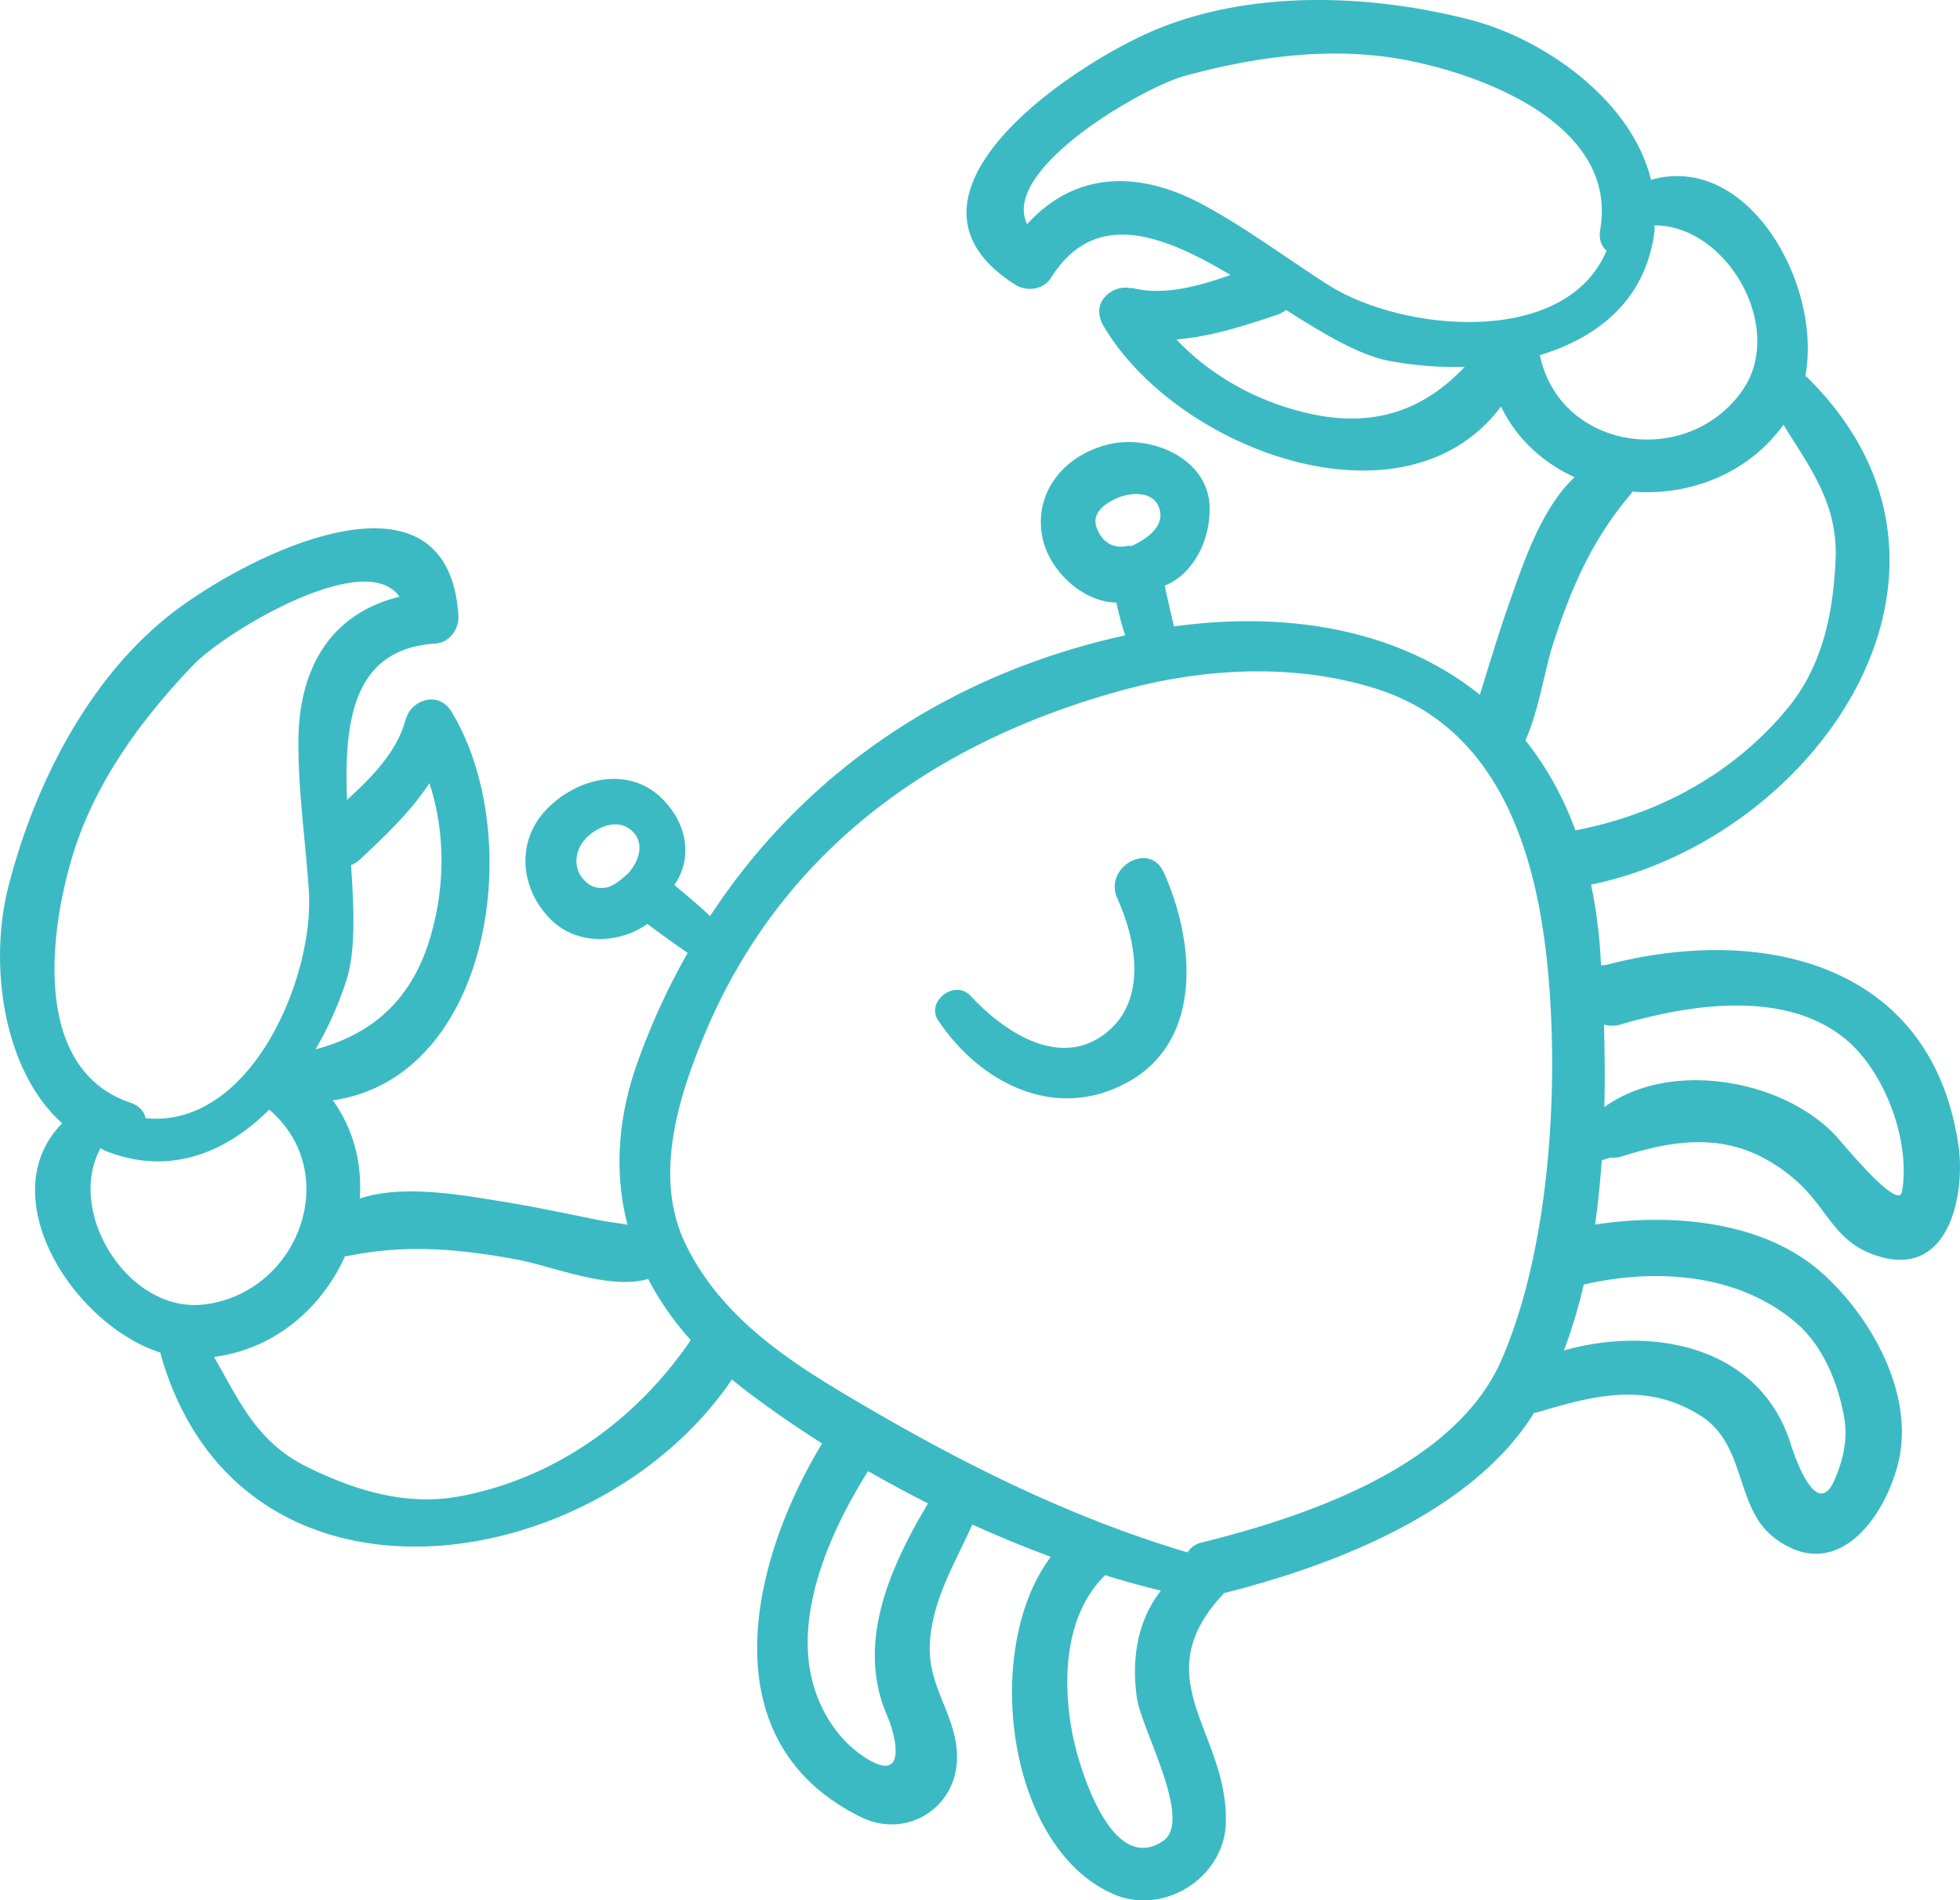 <svg xmlns="http://www.w3.org/2000/svg" width="1075.5" height="1043" viewBox="-0.009 -0.013 1075.452 1042.983" style=""><g><g fill="#3bbac4" data-name="Layer 2"><path d="M990.6 206.4c9.4-50.4-31.6-123-84.7-107.7-10.4-43.3-58.3-77.4-99.4-87.9-54-13.9-117.9-16.5-170.7 4.8C589.5 34.3 480 107.4 557 156.2c6.3 4 15.5 2.9 19.7-3.8 24-38.1 61-23.8 98.5-1.5-17.4 6.1-36.2 11.5-53.7 7.2h-1.6a9.5 9.5 0 0 0-2.9-.2h-.7c-7.8.7-14.9 7.7-12.8 15.9a11.8 11.8 0 0 0 1 3 .9.9 0 0 0 .1.5c39.1 69.1 165.8 116.9 219 45.8 8.7 18 23.3 31 40.4 38.8-18 16.6-28.2 47.3-35.3 67.4-6.1 17.2-11.3 34.6-16.7 52-42.7-34.4-102.3-46.5-167.9-37.5-1.6-7.5-3.5-14.9-5-22.4 15.6-6.2 25.2-25.1 24.6-43.4-.9-26.3-31.3-39-53.7-34.5-24 4.9-42.5 24.8-38.3 50.1 3.1 18.7 21.8 36.8 40.8 37.1 1.4 6 2.9 12.1 4.9 18-96.8 21.2-176.2 75.2-227.8 154.1-6.2-6-13-11.5-19.6-17.1 10.1-14.5 7.3-33.4-6.6-47.3-19.2-19.1-48.7-10.9-64.8 7.2s-12.3 43.9 4.3 59.7c14.2 13.5 36.8 12.7 52.3 1.8 7.3 5.4 14.6 10.7 22.1 15.9a380.5 380.5 0 0 0-27.6 60.3c-11.2 31.5-12.5 61.5-5.4 88.9-5.3-1-10.8-1.6-15.9-2.6-18.3-3.7-36.5-7.6-54.9-10.5-21.1-3.4-52.9-9.1-76.1-1.3 1.3-18.7-3.1-37.7-14.8-53.9 87.9-12.8 106.5-146.9 64.5-214.3 0-.1-.2-.2-.3-.3a9.4 9.4 0 0 0-2.1-2.3c-6.3-5.8-15.8-2.9-20.2 3.6l-.3.6a12.3 12.3 0 0 0-1.2 2.6 6.7 6.7 0 0 0-.6 1.5c-4.7 17.4-18.4 31.3-32 43.7-1.7-43.6 3.4-82.9 48.4-85.8 7.9-.5 13.2-8 12.7-15.5-6-90.9-122.6-29.8-161.1 2-44 36.2-72.3 93.5-86 147.6-10.3 41-3.4 99.4 29.7 129.2-38.9 39.4 5.3 110.1 54 125.9.1.4 0 .7.1 1.1 43.5 152.4 238.5 123.7 313.4 13.6l5.3 4.3c13.9 10.7 28.7 21 44.2 30.8-39.8 65.5-62.5 164.2 21.6 205.2 24.8 12 52.3-5.2 52.4-32.8.1-23.1-16.4-38.6-14.9-62.9s14-44 23.3-65c14.2 6.4 28.6 12.4 43.1 17.7-37.8 50-24.6 159 34 185 28.2 12.4 61.1-9.2 62-38.7 1.6-49.8-44.9-78.9-1.8-125.4a4.7 4.7 0 0 0 .6-.9c59.2-14.9 136.3-43.9 170.4-99.1a8.3 8.3 0 0 0 2.2-.3c31-9.3 59.8-16.7 89.3 2.1 25.2 16.1 18.5 50.3 40.3 66.9 32.7 25 59.1-8.4 67.5-39.3 10.6-38.7-14.7-83.1-42.9-107.4-32-27.4-81.8-31.6-123-25.2 1.7-11.6 2.8-23.4 3.7-35.3l4.8-1.5a14.8 14.8 0 0 0 6.4-.7c35.3-11.2 64.8-12.8 94.6 12.6 19.1 16.4 21.5 35.7 47.9 42.8 37.6 10.1 45.8-35.8 42-61.4-14.5-99.7-107.2-121.7-193.4-99l-2.7.2c-.2-2.8-.3-5.6-.5-8.3a262.5 262.5 0 0 0-5-36c124.2-25.6 226-172.9 118.5-278.5a4.7 4.7 0 0 0-.9-.6zm-755 223.4c9.1 27.8 8.6 58.6-.1 86.5-10.4 33.5-32.4 51.7-62.4 59.6a190.1 190.1 0 0 0 17.1-38.4c5-16.1 4-38.7 2.4-62.7a16.2 16.2 0 0 0 5.3-3.5c14-13.1 27.6-26.1 37.7-41.5zM41.2 465.2c12.6-38.2 37.5-71.8 65.1-100.5 17.1-17.8 94-64.3 112.9-37.2-37.2 9.1-55.6 38.5-55.5 80.5 0 27 3.9 53.6 5.7 80.4 3.4 47.7-31.7 131-89.5 125.3-.8-3.6-3.4-6.8-8.3-8.5-56.2-19-43.7-99.4-30.4-140zm14 164.9a10.8 10.8 0 0 0 2.8 1.6c35.2 13.9 66.1.8 89.7-22.7 40.6 34.6 16.4 100.4-35.5 106.9-41.7 5.2-76.4-50.7-57-85.8zm196.6 191.2c-29.3 5.3-57.2-3.4-83.1-16.1-28.2-13.8-37.7-37.1-51.3-60.5 33.5-4.3 59.3-27.1 71.9-55.3h1.1c32.1-6.6 60.8-4.1 92.9 1.8 19.9 3.7 51.3 17 72.3 10.7a164.3 164.3 0 0 0 23.4 33.6c-29.8 43.8-74.6 76.1-127.2 85.8zm469.7-593.7c-28.6-5.7-55.9-20-76-41.3 18.4-1.5 36.3-7.2 54.6-13.3a18.5 18.5 0 0 0 5.6-2.9c20.2 12.9 39.6 24.6 56.2 27.9a194.7 194.7 0 0 0 41.8 3.3c-21.2 22.6-47.7 33.2-82.2 26.3zm7.2-71.3c-22.7-14.5-44.2-30.7-67.9-43.6-36.8-20.1-71.5-18-97.2 10.3-14.8-29.6 62.8-74.9 86.6-81.4 38.4-10.5 79.8-16.2 119.4-9 42 7.6 118.6 35.2 108.4 93.6-.8 5.1.7 8.9 3.5 11.4-22.6 53.4-112.6 44.4-152.8 18.7zM601.9 290.1c-3.5-8.8 4.9-14.2 11.7-17s18.2-3.6 21.9 4.4c4.9 10.7-6.1 18.3-14.5 22.1-.7.1-1.4-.1-2.2 0-7.8 1.7-13.8-1.8-16.9-9.5zM344.7 479.3c-3.7 3.1-7.3 6.8-12.1 7.8a13 13 0 0 1-8.9-1.4c-7-4.6-9.4-12.5-5.7-20.6s17.5-16.7 26.8-10.6 6.8 17.1-.1 24.8zm141.9 461.9c5.3 12.3 11.2 38.3-11.9 23.4-15.4-9.9-25.5-26.6-29.5-44.2-8.5-37.9 11.3-81.6 31.1-113 10.8 6.1 21.7 12.1 32.9 17.7-20.7 34.7-39.6 76.5-22.6 116.1zm137.3-8.8c2.6 16.9 30.7 66.7 14.4 77.9-28.5 19.5-46.1-40.2-49.6-57.4-5.9-29.4-5-66.2 17.7-88.4 10.2 3.2 20.4 6 30.6 8.5-12.8 16.2-16.4 37.6-13.1 59.4zm361.3-206.7c15.1 12.8 23.3 33.2 26.7 52.1 2.1 12-.5 23.3-5.2 34.2-10.8 25.1-24.1-19.5-24.3-20-17.1-53.6-76.4-64.5-124.3-50.8A281.2 281.2 0 0 0 869 705c39.3-9.1 84.5-6.2 116.2 20.7zm-161.4 20.8c-25.5 58.5-107.6 86-164.2 100a12.5 12.5 0 0 0-8 5.5c-62-18.4-119.6-46.8-175.3-79.3-39.4-23-79.1-47.1-99.9-89.4-18.4-37.3-4-82.1 11-117.5C430 465.6 513.8 406.5 616.6 378.6c44.6-12.1 94.4-14.7 138.8-.5 64.5 20.5 86.2 84.9 93.1 146.4 7.5 66.8 2.6 159.5-24.7 222zm188.6-176.4c21.8 17.8 36.1 56.2 31.2 84-2 10.9-33.4-27.7-35.9-30.3-8.9-9.9-22.1-17.9-34.3-22.7-29.1-11.5-66.9-12.4-93.1 6.5.4-15.4.2-30.5-.2-45.3a16.4 16.4 0 0 0 9.3-.1c37.9-11 89.8-19.2 123 7.9zm-5.2-263c-1.3 28.9-6.9 57.5-25.6 80.7-29.6 36.5-71.7 59.3-117.2 67.9a176 176 0 0 0-27.4-49.4c7.5-16.8 10.6-38.9 15.2-53 10.1-31.2 21.6-57.5 42.9-82.5.2-.3.3-.7.5-1 30.8 2.5 63.2-9.3 83-36.7 14.1 23.2 29.9 42.7 28.6 74zm-51.5-92.3c-30.4 42.5-99.8 32.2-110.8-19.9 31.9-9.6 58.2-30.4 62.9-67.9a11.9 11.9 0 0 0-.1-3.3c40.1-.2 72.6 56.9 48 91.1z"></path><path d="M638.5 478.7c-7.8-17.3-33.2-2.6-25.4 14.4 10.9 24.1 16.7 58.1-8.5 75.5s-54.9-3.5-72-22c-8.5-9.4-24.9 2.9-17.8 13.5 23.2 34.6 64.6 55.7 104.2 33.7 41.9-23.3 36.2-78.3 19.5-115.1z"></path></g></g></svg>